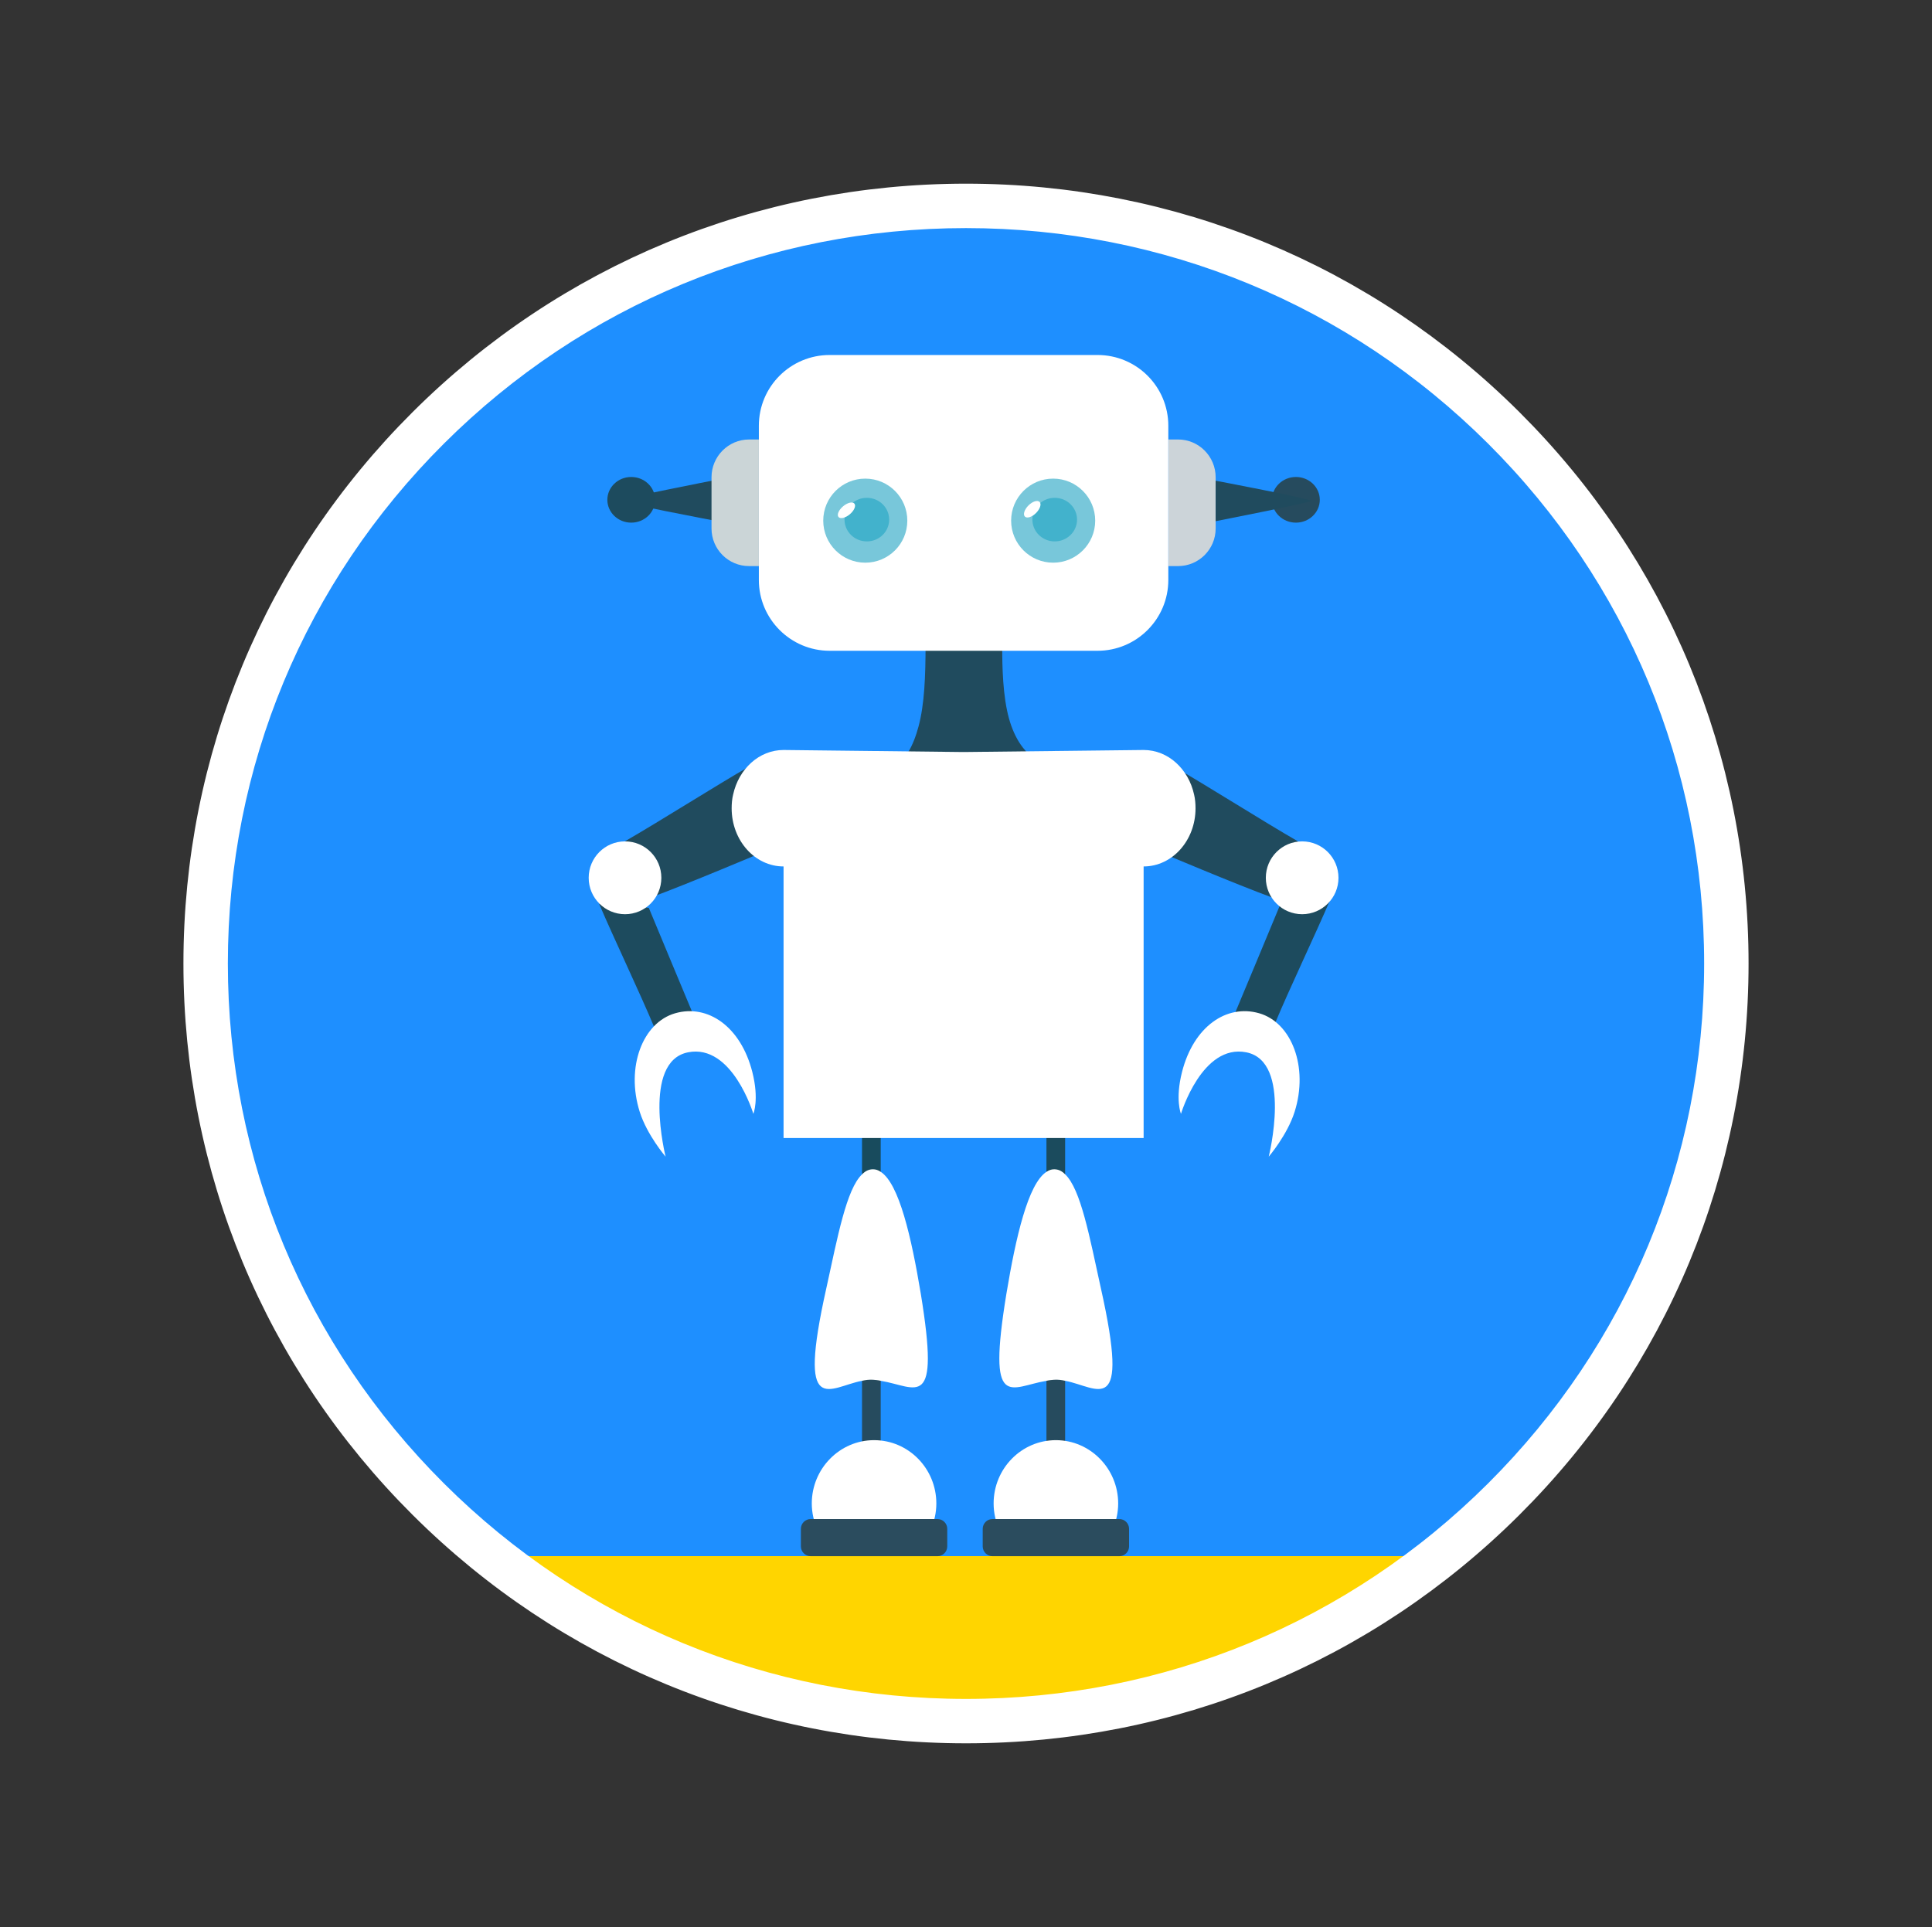 <?xml version="1.0" encoding="utf-8"?>
<!-- Generator: Adobe Adobe Illustrator 24.2.0, SVG Export Plug-In . SVG Version: 6.00 Build 0)  -->
<svg version="1.1" id="Layer_1" xmlns="http://www.w3.org/2000/svg" xmlns:xlink="http://www.w3.org/1999/xlink" x="0px" y="0px"
	 width="1280px" height="1276.93px" viewBox="0 0 1280 1276.93" style="enable-background:new 0 0 1280 1276.93;"
	 xml:space="preserve">
<rect x="0" y="0" width="1280" height="1276.93" fill="#333333" stroke="none"/>
<style type="text/css">
	.st0{fill:#1E8FFF;}
	.st1{fill:#204B5E;}
	.st2{fill:none;stroke:#D32746;stroke-width:0.5;stroke-miterlimit:10;}
	.st3{fill:#FFD500;}
	.st4{fill:#CCD4D9;}
	.st5{fill:#264B5E;}
	.st6{fill:#1B4B5D;}
	.st7{fill:#FFFFFF;}
	.st8{fill:#2B4C5E;}
	.st9{fill:#1D4B5E;}
	.st10{fill:#184B5D;}
	.st11{fill:#CBD5D7;}
	.st12{fill:#78C7DA;}
	.st13{fill:#42B2CC;}
	.st14{fill:#FFFFFF;stroke:#FFFFFF;stroke-width:16;stroke-miterlimit:10;}
	.st15{fill:#1E8FFF;stroke:#FFFFFF;stroke-width:17;stroke-miterlimit:10;}
</style>
<g>
	<g>
		<path class="st0" d="M640.07,136.43c-278.25,0-503.83,224.89-503.83,502.04c0,159.14,74.14,300.81,190.09,392.69
			c2.75,2.34,5.64,4.54,8.53,6.74c84.73,64.37,190.5,102.61,305.21,102.61c114.71,0,220.48-38.24,305.21-102.61
			c2.89-2.2,5.78-4.4,8.53-6.74c115.81-91.88,189.95-233.69,189.95-392.69C1143.76,361.31,918.18,136.43,640.07,136.43z"/>
		<path class="st1" d="M410.15,331.6c-0.05,1.43,63.27,13.41,63.27,13.41v-26.82C473.42,318.19,410.19,330.6,410.15,331.6z"/>
		<g>
			<path class="st3" d="M953.81,1031.16c-2.75,2.34-5.64,4.54-8.53,6.74c-84.73,64.37-190.5,102.61-305.21,102.61
				c-114.71,0-220.48-38.24-305.21-102.61c-2.89-2.2-5.78-4.4-8.53-6.74H953.81z"/>
			<path class="st4" d="M805.4,316.25v33.97c0,13.75-11.14,24.9-24.9,24.9h-6.47v-83.9h6.47
				C794.26,291.22,805.4,302.49,805.4,316.25z"/>
			<ellipse class="st5" cx="858.58" cy="331.2" rx="15.82" ry="15.13"/>
			<path class="st6" d="M705.68,729.3v49.65c-2.2-2.43-4.54-3.65-7.29-3.65c-1.79,0-3.44,0.61-5.09,1.83V729.3H705.68z"/>
			<path class="st5" d="M705.68,899.89v58.56H693.3v-58.56c1.65-1.12,3.3-1.49,5.09-1.86C700.86,897.65,703.34,898.39,705.68,899.89
				z"/>
			<path class="st7" d="M740.82,996.27c0,6.19-1.38,11.97-3.71,17.19h-75.1c-2.34-5.23-3.71-11-3.71-17.19
				c0-23.11,18.43-41.95,41.26-41.95C722.25,954.32,740.82,973.16,740.82,996.27z"/>
			<path class="st1" d="M690.81,510.25c1.79-0.41,3.58-0.81,5.37-1.22c-35.77,0.32-71.54,0.65-107.32,0.97
				c10.87-4.22,16.48-16.6,19.69-28.58c3.95-14.72,4.66-33.48,4.66-54.62c16.96-0.01,33.68-0.05,50.64-0.06l0.14,1.53
				c0,13.65,0.36,33.12,4.57,48.13c3.35,11.94,10.2,24.35,21.79,28.73"/>
			<path class="st7" d="M636.38,235.24h-86.72c-25.86,0-46.9,20.91-46.9,46.9v102.2c0,25.86,21.04,46.9,46.9,46.9h86.72h4.04h86.72
				c25.86,0,46.9-21.04,46.9-46.9v-102.2c0-26-21.04-46.9-46.9-46.9h-86.72H636.38z"/>
			<path class="st1" d="M859.96,557.54c-23.27-13.38-59.81-36.64-83.03-49.98c-7.24,18.75-8.02,36.38-10.27,56.35
				c0,0,52.45,22.19,76.29,30.87"/>
			<path class="st8" d="M748.04,1013.09v11.62c0,3.59-2.91,6.5-6.5,6.5h-83.97c-3.59,0-6.5-2.91-6.5-6.5v-11.62
				c0-3.59,2.91-6.5,6.5-6.5h83.97C745.13,1006.59,748.04,1009.5,748.04,1013.09z"/>
			<path class="st1" d="M413.95,557.54c23.27-13.38,59.81-36.64,83.03-49.98c7.24,18.75,8.02,36.38,10.27,56.35
				c0,0-52.45,22.19-76.29,30.87"/>
			<path class="st9" d="M844.32,678.11c-0.04-0.1,0.6-0.21,0.55-0.31c9.66-23.16,26.58-58.52,36.71-82.21
				c-9.74-0.6-32.89,2.61-32.89,2.61c-9.56,23.14-20.55,49.36-30.2,72.52c0.04,0.1-0.6,0.21-0.55,0.31"/>
			<path class="st9" d="M434.23,681.52c0.04-0.1-0.6-0.21-0.55-0.31c-9.66-23.16-26.58-58.52-36.71-82.21
				c9.74-0.6,32.89,2.61,32.89,2.61c9.56,23.14,20.55,49.36,30.2,72.52c-0.04,0.1,0.6,0.21,0.55,0.31"/>
			<path class="st7" d="M783.13,710.31c7.69-30.16,29.54-45.05,51.08-38.88c21.54,6.17,32.88,35.67,23.5,65.34
				c-4.87,15.41-17.14,29.69-17.14,29.69s15.84-63.04-14.85-69.14c-29.32-5.83-43.29,40.76-43.29,40.76S778.46,728.65,783.13,710.31
				z"/>
			<path class="st7" d="M498.42,710.31c-7.69-30.16-29.54-45.05-51.08-38.88c-21.54,6.17-32.88,35.67-23.5,65.34
				c4.87,15.41,17.14,29.69,17.14,29.69s-15.84-63.04,14.85-69.14c29.32-5.83,43.29,40.76,43.29,40.76S503.09,728.65,498.42,710.31z
				"/>
			<path class="st7" d="M705.71,914.99c-2.34-0.56-4.81-0.85-7.29-0.7c-1.79,0.14-3.44,0.28-5.09,0.7
				c-24.07,3.94-39.48,21.27-26.55-57.76c6.19-37.19,14.31-72.83,26.55-80.72c1.65-1.13,3.3-1.69,5.09-1.69
				c2.75,0,5.09,1.13,7.29,3.38c10.32,9.86,16.09,40.99,23.66,75.51C748.9,941.05,727.44,919.08,705.71,914.99z"/>
			<ellipse class="st9" cx="418.21" cy="331.2" rx="15.82" ry="15.13"/>
			<path class="st10" d="M571.11,729.3v60.52c2.2-3.26,4.54-4.89,7.29-4.89c1.79,0,3.44,0.81,5.09,2.45V729.3H571.11z"/>
			<ellipse class="st7" cx="862.71" cy="581.67" rx="24.07" ry="24.13"/>
			<path class="st5" d="M571.11,905.87v52.57h12.38v-52.57c-1.65-1.01-3.3-1.34-5.09-1.67
				C575.93,903.87,573.45,904.53,571.11,905.87z"/>
			<path class="st7" d="M537.83,996.27c0,6.19,1.38,11.97,3.71,17.19h75.1c2.34-5.23,3.71-11,3.71-17.19
				c0-23.11-18.43-41.95-41.26-41.95C556.4,954.32,537.83,973.16,537.83,996.27z"/>
			<path class="st7" d="M571.11,914.99c2.34-0.56,4.81-0.85,7.29-0.7c1.79,0.14,3.44,0.28,5.09,0.7
				c24.07,3.94,39.48,21.27,26.55-57.76c-6.19-37.19-14.31-72.83-26.55-80.72c-1.65-1.13-3.3-1.69-5.09-1.69
				c-2.75,0-5.09,1.13-7.29,3.38c-10.32,9.86-16.09,40.99-23.66,75.51C527.93,941.05,549.38,919.08,571.11,914.99z"/>
			<path class="st8" d="M627.58,1013.09v11.62c0,3.59-2.91,6.5-6.5,6.5h-83.97c-3.59,0-6.5-2.91-6.5-6.5v-11.62
				c0-3.59,2.91-6.5,6.5-6.5h83.97C624.67,1006.59,627.58,1009.5,627.58,1013.09z"/>
			<path class="st7" d="M484.74,535.64c0,21.28,15.4,38.51,34.39,38.51v179.97h117.7h3.15h117.7V574.15
				c18.98,0,34.39-17.23,34.39-38.51c0-3.15-0.27-6.29-0.96-9.14c-3.71-16.93-17.19-29.52-33.42-29.52
				c-2.21,0-62.13,0.69-117.25,1.33h-4.05c-55.12-0.64-115.04-1.33-117.25-1.33c-16.23,0-29.71,12.59-33.42,29.52
				C485.01,529.35,484.74,532.5,484.74,535.64z"/>
			<ellipse class="st7" cx="414.09" cy="581.67" rx="24.07" ry="24.13"/>
			<path class="st11" d="M471.4,316.25v33.97c0,13.75,11.14,24.9,24.9,24.9h6.47v-83.9h-6.47
				C482.54,291.22,471.4,302.49,471.4,316.25z"/>
		</g>
		<path class="st1" d="M868.67,331.95c0.05-1.43-63.27-13.41-63.27-13.41v26.82C805.4,345.37,868.64,332.95,868.67,331.95z"/>
		<g>
			<circle class="st12" cx="573.27" cy="345.01" r="27.85"/>
			<ellipse class="st13" cx="574.31" cy="344.32" rx="14.79" ry="14.44"/>
			
				<ellipse transform="matrix(0.764 -0.645 0.645 0.764 -85.94 441.48)" class="st7" cx="560.91" cy="338.29" rx="6.88" ry="3.46"/>
		</g>
		<g>
			<circle class="st12" cx="697.75" cy="345.01" r="27.85"/>
			<ellipse class="st13" cx="698.78" cy="344.32" rx="14.79" ry="14.44"/>
			
				<ellipse transform="matrix(0.707 -0.707 0.707 0.707 -38.248 582.486)" class="st7" cx="684" cy="337.41" rx="6.88" ry="3.55"/>
		</g>
	</g>
	<g>
		<path class="st0" d="M640.07,136.43c-278.25,0-503.83,224.89-503.83,502.04c0,159.14,74.14,300.81,190.09,392.69
			c2.75,2.34,5.64,4.54,8.53,6.74c84.73,64.37,190.5,102.61,305.21,102.61c114.71,0,220.48-38.24,305.21-102.61
			c2.89-2.2,5.78-4.4,8.53-6.74c115.81-91.88,189.95-233.69,189.95-392.69C1143.76,361.31,918.18,136.43,640.07,136.43z"/>
		<path class="st1" d="M410.15,331.6c-0.05,1.43,63.27,13.41,63.27,13.41v-26.82C473.42,318.19,410.19,330.6,410.15,331.6z"/>
		<g>
			<path class="st3" d="M953.81,1031.16c-2.75,2.34-5.64,4.54-8.53,6.74c-84.73,64.37-190.5,102.61-305.21,102.61
				c-114.71,0-220.48-38.24-305.21-102.61c-2.89-2.2-5.78-4.4-8.53-6.74H953.81z"/>
			<path class="st4" d="M805.4,316.25v33.97c0,13.75-11.14,24.9-24.9,24.9h-6.47v-83.9h6.47
				C794.26,291.22,805.4,302.49,805.4,316.25z"/>
			<ellipse class="st5" cx="858.58" cy="331.2" rx="15.82" ry="15.13"/>
			<path class="st6" d="M705.68,729.3v49.65c-2.2-2.43-4.54-3.65-7.29-3.65c-1.79,0-3.44,0.61-5.09,1.83V729.3H705.68z"/>
			<path class="st5" d="M705.68,899.89v58.56H693.3v-58.56c1.65-1.12,3.3-1.49,5.09-1.86C700.86,897.65,703.34,898.39,705.68,899.89
				z"/>
			<path class="st7" d="M740.82,996.27c0,6.19-1.38,11.97-3.71,17.19h-75.1c-2.34-5.23-3.71-11-3.71-17.19
				c0-23.11,18.43-41.95,41.26-41.95C722.25,954.32,740.82,973.16,740.82,996.27z"/>
			<path class="st1" d="M690.81,510.25c1.79-0.41,3.58-0.81,5.37-1.22c-35.77,0.32-71.54,0.65-107.32,0.97
				c10.87-4.22,16.48-16.6,19.69-28.58c3.95-14.72,4.66-33.48,4.66-54.62c16.96-0.01,33.68-0.05,50.64-0.06l0.14,1.53
				c0,13.65,0.36,33.12,4.57,48.13c3.35,11.94,10.2,24.35,21.79,28.73"/>
			<path class="st7" d="M636.38,235.24h-86.72c-25.86,0-46.9,20.91-46.9,46.9v102.2c0,25.86,21.04,46.9,46.9,46.9h86.72h4.04h86.72
				c25.86,0,46.9-21.04,46.9-46.9v-102.2c0-26-21.04-46.9-46.9-46.9h-86.72H636.38z"/>
			<path class="st1" d="M859.96,557.54c-23.27-13.38-59.81-36.64-83.03-49.98c-7.24,18.75-8.02,36.38-10.27,56.35
				c0,0,52.45,22.19,76.29,30.87"/>
			<path class="st8" d="M748.04,1013.09v11.62c0,3.59-2.91,6.5-6.5,6.5h-83.97c-3.59,0-6.5-2.91-6.5-6.5v-11.62
				c0-3.59,2.91-6.5,6.5-6.5h83.97C745.13,1006.59,748.04,1009.5,748.04,1013.09z"/>
			<path class="st1" d="M413.95,557.54c23.27-13.38,59.81-36.64,83.03-49.98c7.24,18.75,8.02,36.38,10.27,56.35
				c0,0-52.45,22.19-76.29,30.87"/>
			<path class="st9" d="M844.32,678.11c-0.04-0.1,0.6-0.21,0.55-0.31c9.66-23.16,26.58-58.52,36.71-82.21
				c-9.74-0.6-32.89,2.61-32.89,2.61c-9.56,23.14-20.55,49.36-30.2,72.52c0.04,0.1-0.6,0.21-0.55,0.31"/>
			<path class="st9" d="M434.23,681.52c0.04-0.1-0.6-0.21-0.55-0.31c-9.66-23.16-26.58-58.52-36.71-82.21
				c9.74-0.6,32.89,2.61,32.89,2.61c9.56,23.14,20.55,49.36,30.2,72.52c-0.04,0.1,0.6,0.21,0.55,0.31"/>
			<path class="st7" d="M783.13,710.31c7.69-30.16,29.54-45.05,51.08-38.88c21.54,6.17,32.88,35.67,23.5,65.34
				c-4.87,15.41-17.14,29.69-17.14,29.69s15.84-63.04-14.85-69.14c-29.32-5.83-43.29,40.76-43.29,40.76S778.46,728.65,783.13,710.31
				z"/>
			<path class="st7" d="M498.42,710.31c-7.69-30.16-29.54-45.05-51.08-38.88c-21.54,6.17-32.88,35.67-23.5,65.34
				c4.87,15.41,17.14,29.69,17.14,29.69s-15.84-63.04,14.85-69.14c29.32-5.83,43.29,40.76,43.29,40.76S503.09,728.65,498.42,710.31z
				"/>
			<path class="st7" d="M705.71,914.99c-2.34-0.56-4.81-0.85-7.29-0.7c-1.79,0.14-3.44,0.28-5.09,0.7
				c-24.07,3.94-39.48,21.27-26.55-57.76c6.19-37.19,14.31-72.83,26.55-80.72c1.65-1.13,3.3-1.69,5.09-1.69
				c2.75,0,5.09,1.13,7.29,3.38c10.32,9.86,16.09,40.99,23.66,75.51C748.9,941.05,727.44,919.08,705.71,914.99z"/>
			<ellipse class="st9" cx="418.21" cy="331.2" rx="15.82" ry="15.13"/>
			<path class="st10" d="M571.11,729.3v60.52c2.2-3.26,4.54-4.89,7.29-4.89c1.79,0,3.44,0.81,5.09,2.45V729.3H571.11z"/>
			<ellipse class="st7" cx="862.71" cy="581.67" rx="24.07" ry="24.13"/>
			<path class="st5" d="M571.11,905.87v52.57h12.38v-52.57c-1.65-1.01-3.3-1.34-5.09-1.67
				C575.93,903.87,573.45,904.53,571.11,905.87z"/>
			<path class="st7" d="M537.83,996.27c0,6.19,1.38,11.97,3.71,17.19h75.1c2.34-5.23,3.71-11,3.71-17.19
				c0-23.11-18.43-41.95-41.26-41.95C556.4,954.32,537.83,973.16,537.83,996.27z"/>
			<path class="st7" d="M571.11,914.99c2.34-0.56,4.81-0.85,7.29-0.7c1.79,0.14,3.44,0.28,5.09,0.7
				c24.07,3.94,39.48,21.27,26.55-57.76c-6.19-37.19-14.31-72.83-26.55-80.72c-1.65-1.13-3.3-1.69-5.09-1.69
				c-2.75,0-5.09,1.13-7.29,3.38c-10.32,9.86-16.09,40.99-23.66,75.51C527.93,941.05,549.38,919.08,571.11,914.99z"/>
			<path class="st8" d="M627.58,1013.09v11.62c0,3.59-2.91,6.5-6.5,6.5h-83.97c-3.59,0-6.5-2.91-6.5-6.5v-11.62
				c0-3.59,2.91-6.5,6.5-6.5h83.97C624.67,1006.59,627.58,1009.5,627.58,1013.09z"/>
			<path class="st7" d="M484.74,535.64c0,21.28,15.4,38.51,34.39,38.51v179.97h117.7h3.15h117.7V574.15
				c18.98,0,34.39-17.23,34.39-38.51c0-3.15-0.27-6.29-0.96-9.14c-3.71-16.93-17.19-29.52-33.42-29.52
				c-2.21,0-62.13,0.69-117.25,1.33h-4.05c-55.12-0.64-115.04-1.33-117.25-1.33c-16.23,0-29.71,12.59-33.42,29.52
				C485.01,529.35,484.74,532.5,484.74,535.64z"/>
			<ellipse class="st7" cx="414.09" cy="581.67" rx="24.07" ry="24.13"/>
			<path class="st11" d="M471.4,316.25v33.97c0,13.75,11.14,24.9,24.9,24.9h6.47v-83.9h-6.47
				C482.54,291.22,471.4,302.49,471.4,316.25z"/>
		</g>
		<path class="st1" d="M868.67,331.95c0.05-1.43-63.27-13.41-63.27-13.41v26.82C805.4,345.37,868.64,332.95,868.67,331.95z"/>
		<g>
			<circle class="st12" cx="573.27" cy="345.01" r="27.85"/>
			<ellipse class="st13" cx="574.31" cy="344.32" rx="14.79" ry="14.44"/>
			
				<ellipse transform="matrix(0.764 -0.645 0.645 0.764 -85.94 441.48)" class="st7" cx="560.91" cy="338.29" rx="6.88" ry="3.46"/>
		</g>
		<g>
			<circle class="st12" cx="697.75" cy="345.01" r="27.85"/>
			<ellipse class="st13" cx="698.78" cy="344.32" rx="14.79" ry="14.44"/>
			
				<ellipse transform="matrix(0.707 -0.707 0.707 0.707 -38.248 582.486)" class="st7" cx="684" cy="337.41" rx="6.88" ry="3.55"/>
		</g>
	</g>
</g>
<path class="st14" d="M640,1147.21c-136.35,0-264.54-52.92-360.95-149c-96.42-96.09-149.52-223.85-149.52-359.75
	s53.1-263.66,149.52-359.75c96.41-96.09,224.6-149,360.95-149s264.54,52.92,360.95,149c96.42,96.09,149.52,223.85,149.52,359.75
	s-53.1,263.66-149.52,359.75C904.54,1094.3,776.35,1147.21,640,1147.21z M640,143.15c-132.77,0-257.59,51.53-351.47,145.08
	c-93.87,93.55-145.57,217.93-145.57,350.24c0,132.3,51.7,256.68,145.57,350.24c93.88,93.56,218.7,145.08,351.47,145.08
	s257.59-51.53,351.47-145.08c93.87-93.55,145.57-217.94,145.57-350.24c0-132.3-51.7-256.68-145.57-350.24
	C897.59,194.67,772.77,143.15,640,143.15z"/>
</svg>
